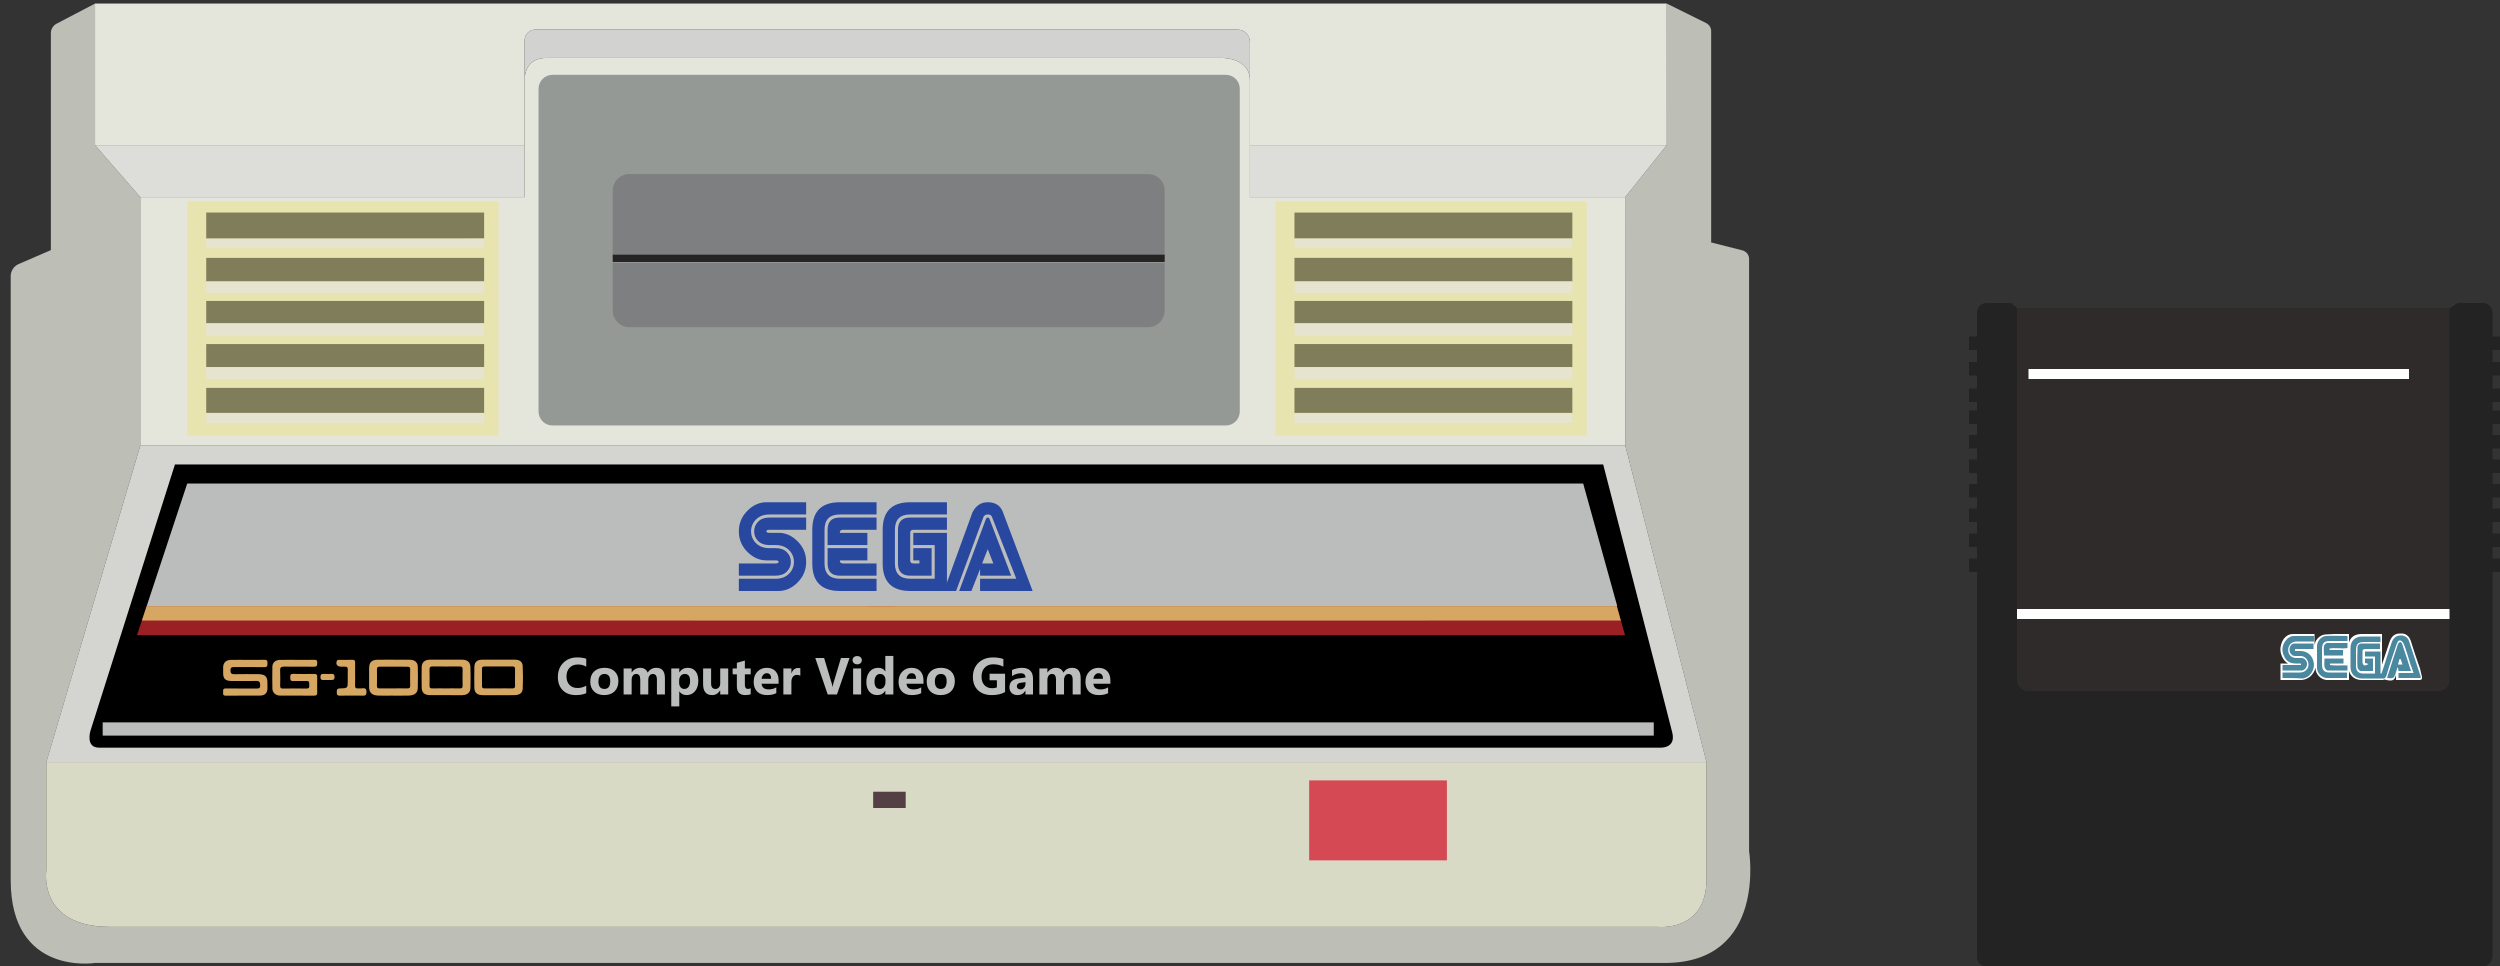 <?xml version="1.0" encoding="UTF-8" standalone="no"?>
<svg
   xmlns:dc="http://purl.org/dc/elements/1.1/"
   xmlns:cc="http://creativecommons.org/ns#"
   xmlns:rdf="http://www.w3.org/1999/02/22-rdf-syntax-ns#"
   xmlns:svg="http://www.w3.org/2000/svg"
   xmlns="http://www.w3.org/2000/svg"
   xmlns:sodipodi="http://sodipodi.sourceforge.net/DTD/sodipodi-0.dtd"
   xmlns:inkscape="http://www.inkscape.org/namespaces/inkscape"
   viewBox="0 0 500 193.3"
   version="1.1"
   id="svg78"
   sodipodi:docname="consolegame.svg"
   inkscape:version="0.92.3 (2405546, 2018-03-11)">
  <rect x="0" y="0" width="500" height="193.3" fill="#333333" stroke="none"/>
  <defs
     id="defs82">
    <clipPath
       id="a">
      <path
         inkscape:connector-curvature="0"
         d="M 0,279.084 H 505.706 V 0 H 0 Z"
         id="path2" />
    </clipPath>
  </defs>
  <sodipodi:namedview
     pagecolor="#ffffff"
     bordercolor="#666666"
     borderopacity="1"
     objecttolerance="10"
     gridtolerance="10"
     guidetolerance="10"
     inkscape:pageopacity="0"
     inkscape:pageshadow="2"
     inkscape:window-width="1920"
     inkscape:window-height="1027"
     id="namedview80"
     showgrid="false"
     inkscape:zoom="2.848"
     inkscape:cx="250"
     inkscape:cy="96.650002"
     inkscape:window-x="-8"
     inkscape:window-y="-8"
     inkscape:window-maximized="1"
     inkscape:current-layer="svg78" />
  <g
     id="g76">
    <path
       fill="#242323"
       d="M496.5 193.3h-99.2c-1.1 0-1.9-.9-1.9-1.9V62.5c0-1.1.9-1.9 1.9-1.9h4.9l1.2 1H490l1.5-1h5.1c1.1 0 1.9.9 1.9 1.9v128.8c-.1 1.1-.9 2-2 2z"
       id="path60" />
    <path
       fill="#2E2B2A"
       d="M403.4 61.6V136c0 1.2 1 2.2 2.2 2.2h82.2c1.1 0 2.1-.9 2.1-2.1V61.6"
       id="path62" />
    <path
       fill="#242323"
       d="M393.8 111.7h1.6v2.7h-1.6v-2.7zm0-2.3h1.6v-2.7h-1.6v2.7zm0-5h1.6v-2.7h-1.6v2.7zm0-4.9h1.6v-2.7h-1.6v2.7zm0-4.9h1.6v-2.7h-1.6v2.7zm0-9.8h1.6v-2.7h-1.6v2.7zm0 4.9h1.6V87h-1.6v2.7zm0-9.3h1.6v-2.7h-1.6v2.7zm0-5.3h1.6v-2.7h-1.6v2.7zm0-5.1h1.6v-2.7h-1.6V70zm104.6 44.4h1.6v-2.7h-1.6v2.7zm0-5h1.6v-2.7h-1.6v2.7zm0-5h1.6v-2.7h-1.6v2.7zm0-4.9h1.6v-2.7h-1.6v2.7zm0-4.9h1.6v-2.7h-1.6v2.7zm0-9.8h1.6v-2.7h-1.6v2.7zm0 4.9h1.6V87h-1.6v2.7zm0-9.3h1.6v-2.7h-1.6v2.7zm0-5.3h1.6v-2.7h-1.6v2.7zm0-5.1h1.6v-2.7h-1.6V70z"
       id="path64" />
    <path
       fill="#FFF"
       d="M484.4 135.4v.2l-.1.3-.3.1h-4.8v-1c-.2.7-.4 1.1-1.1 1.1-.2 0-.4 0-.8-.1l-.4-.1c-.2.1-.3.1-.5.1h-4.1c-1.2 0-2.2-.7-2.5-1.8v1.8h-4.5c-1.2-.1-2.2-1.2-2.2-2.4v-.1c-.1.5-.3.9-.6 1.3-.5.7-1.3 1.1-2.1 1.2h-4.3v-3.3h1.5c-.5-.3-.9-.7-1.2-1.4-.5-1.1-.4-2.2.2-3.3.5-.8 1.2-1.2 2-1.2H462.9v2.4c0-1.1 1-2.2 2.1-2.3.6 0 1.2-.1 1.8-.1h3v1.7c.3-1.1 1.2-1.7 2.5-1.7h4.1v6.1l1.5-4.5c.4-1.2 1.1-1.7 2.1-1.7h.5c.8.1 1.3.6 1.6 1.3.6 1.9 1.2 3.8 1.9 5.7l.4 1.7z"
       id="path66" />
    <path
       fill="#4A88A0"
       d="M484.1 135.6h-4.4v-1h3c-.2-.7-.4-1.2-.6-1.7-.4-1.3-.8-2.7-1.3-4-.1-.3-.4-.7-.7-.8-.5-.1-.6.4-.8.8-.7 2.1-1.4 4.1-2 6.2-.2.5-.4.7-.9.6h-4c-1.4 0-2.3-.9-2.3-2.3v-3.8c0-1.4.9-2.3 2.3-2.3h3.7v1.1H473c-1.5 0-1.8.4-1.8 1.9v2.9c0 1 .5 1.5 1.4 1.5h2.4v-3.4h-2v-1h3.1v4.4h.2c.7-2 1.3-4.1 2-6.1.4-1.2 1.1-1.6 2.2-1.5.6.1 1.1.5 1.3 1.1.8 2.4 1.6 4.9 2.4 7.3-.1 0-.1 0-.1.1zM456.5 135.6v-1.1h3.5c1 0 1.7-.7 1.7-1.6 0-.9-.7-1.7-1.6-1.7h-1.2c-.6-.1-1-.6-1-1.3 0-.6.4-1.2 1-1.2h3.8v1.1H459v.4h1.1c1.3 0 2.3.8 2.6 2.1.4 1.6-.7 3.3-2.3 3.4-1.3-.1-2.5-.1-3.9-.1z"
       id="path68" />
    <path
       fill="#4A88A0"
       d="M456.5 134.1V133h3.7v-.3h-1.1c-1.1 0-1.9-.5-2.3-1.5-.5-1-.4-2 .2-2.9.4-.6 1-1.1 1.8-1.1h4v1.1h-3.5c-1.2 0-1.9 1.1-1.6 2.2.2.7.8 1.1 1.6 1.1h1.1c.6.1 1 .6 1 1.2s-.4 1.2-1 1.3h-3.9zM469.5 127.2v1H466c-1.2 0-1.6.4-1.6 1.7v3c0 1.2.5 1.6 1.5 1.6h3.5v1.1h-4.1c-1-.1-1.9-1-1.9-2v-4.4c0-.9.8-1.9 1.7-2 1.5-.1 3 0 4.4 0zM477.4 135.6c.7-2.3 1.5-4.6 2.2-6.8.1-.2.2-.3.4-.4.1 0 .3.1.4.3.6 1.8 1.2 3.6 1.8 5.5h-2.5c0-.3-.1-.5-.1-.7h-.1c-.1.4-.3.8-.4 1.3-.4.9-.4.9-1.7.8zm2.2-2.7h.9c-.1-.4-.3-.8-.4-1.1h-.2c-.1.3-.2.7-.3 1.1zM473.7 132.8c-.3-.1-.5-.2-.7-.2v-.9h1.6v2.5h-2.5c-.2 0-.5-.4-.6-.7-.1-1.3 0-2.7 0-4 0-.5.3-.7.7-.8h3.8v1.1h-2.8c-.6 0-.8.2-.7.8v1.9c.1.6.4.8 1.2.3z"
       id="path70" />
    <path
       fill="#4A88A0"
       d="M466 133c1.2.2 2.3 0 3.5.1v1h-4c-.2 0-.5-.4-.6-.7-.1-.5 0-1.1 0-1.7h3.8v1H466v.3zM469.5 128.6v1c-1.2.2-2.4-.1-3.6.1v.3h2.7v1.1h-3.8c0-.6-.1-1.3 0-1.9 0-.2.4-.6.6-.6h4.1z"
       id="path72" />
    <path
       fill="#FFF"
       d="M403.4 121.8h86.5v2h-86.5zM405.7 73.8h76.1v2h-76.1z"
       id="path74" />
  </g>
  <g
     clip-path="url(#a)"
     transform="matrix(0.688,0,0,-0.688,2.14,192.719)"
     id="g59">
    <path
       style="fill:#bdbeb6"
       inkscape:connector-curvature="0"
       d="M 480.826,0.188 H 24.521 c 0,0 -24.521,-3.923 -24.521,24.084 v 175.553 c 0,1.54 0.915,2.932 2.329,3.543 l 9.347,4.035 v 63.072 c 0,1.161 0.645,2.226 1.674,2.764 l 11.171,5.845 v -41.163 l 13.138,-15.12 v -72.245 l -27.302,-91.985 v -31.501 c 0,0 -2.52,-16.381 18.481,-16.381 h 449.846 c 0,0 14.281,-1.68 14.281,13.86 v 34.022 l -23.589,91.985 -0.075,72.245 12.113,15.12 -0.008,41.163 11.474,-5.685 c 0.885,-0.439 1.446,-1.342 1.446,-2.33 v -61.432 l 9.074,-2.303 c 1.145,-0.291 1.947,-1.322 1.947,-2.503 V 32.673 c 0,0 5.259,-32.485 -24.521,-32.485"
       id="path7" />
    <path
       style="fill:#e4e6dc"
       inkscape:connector-curvature="0"
       d="m 360.238,267.886 c 0,2.008 -1.63,3.637 -3.637,3.637 h -204.065 c -1.739,0 -3.15,-1.411 -3.15,-3.15 v -11.206 c -0.008,-0.302 0,-0.487 0,-0.487 v -18.759 H 24.52 v 41.163 h 456.885 l 0.009,-41.163 h -121.177 z"
       id="path9" />
    <path
       style="fill:#d8dac5"
       inkscape:connector-curvature="0"
       d="m 492.964,58.574 v -34.02 c 0,-15.55 -14.28,-13.87 -14.28,-13.87 h -449.84 c -21.01,0 -18.49,16.39 -18.49,16.39 v 31.5 z"
       id="path11" />
    <path
       style="fill:#d4d4d0"
       inkscape:connector-curvature="0"
       d="m 492.964,58.574 h -482.61 l 27.31,91.98 h 431.71 z"
       id="path13" />
    <path
       style="fill:#ddddd9"
       inkscape:connector-curvature="0"
       d="m 149.386,237.921 v -15.121 H 37.66 l -13.139,15.121 z m 332.029,0 -12.113,-15.121 h -109.064 v 15.121 z"
       id="path15" />
    <path
       style="fill:#e4e6dc"
       inkscape:connector-curvature="0"
       d="m 469.374,150.554 h -431.71 v 72.25 h 111.72 v 33.88 c 0,0 -0.01,0.18 0,0.48 0.06,1.53 0.7,6.1 6.3,6.1 h 196.57 c 0,0 7.98,0.08 7.98,-6.5 v -33.96 h 109.07 z"
       id="path17" />
    <path
       style="fill:#d2d2d0"
       inkscape:connector-curvature="0"
       d="m 360.238,267.886 v -11.122 c 0,6.577 -7.98,6.502 -7.98,6.502 h -196.572 c -5.603,0 -6.241,-4.57 -6.3,-6.099 v 11.206 c 0,1.739 1.411,3.15 3.15,3.15 h 204.065 c 2.007,0 3.637,-1.629 3.637,-3.637"
       id="path19" />
    <path
       style="fill:#959995"
       inkscape:connector-curvature="0"
       d="m 357.294,254.304 v -93.81 c 0,-2.24 -1.81,-4.06 -4.05,-4.06 h -195.73 c -2.25,0 -4.07,1.82 -4.07,4.06 v 93.81 c 0,2.24 1.82,4.06 4.07,4.06 h 195.73 c 2.24,0 4.05,-1.82 4.05,-4.06"
       id="path21" />
    <path
       style="fill:#7e7f80"
       inkscape:connector-curvature="0"
       d="m 335.456,224.691 v -19.531 h -160.449 v 19.531 c 0,2.671 2.159,4.83 4.83,4.83 h 150.789 c 2.671,0 4.83,-2.159 4.83,-4.83 m 0,-21.001 v -13.861 c 0,-2.671 -2.159,-4.83 -4.83,-4.83 h -150.789 c -2.671,0 -4.83,2.159 -4.83,4.83 v 13.861 z"
       id="path23" />
    <path
       style="fill:#252323"
       inkscape:connector-curvature="0"
       d="M 335.456,203.957 H 175.007 v 2.127 h 160.449 z"
       id="path25" />
    <path
       style="fill:#e7e4b0"
       inkscape:connector-curvature="0"
       d="m 141.824,153.494 h -90.51 v 68.05 h 90.51 z"
       id="path27" />
    <path
       style="fill:#807e5a"
       inkscape:connector-curvature="0"
       d="m 56.838,160.074 h 80.787 v 7.283 H 56.838 Z m 0,13.306 h 80.787 v 6.72 H 56.838 Z m 0,12.736 h 80.787 v 6.51 H 56.838 Z m 0,12.18 h 80.787 v 6.863 H 56.838 Z m 80.787,12.467 H 56.838 v 7.56 h 80.787 z"
       id="path29" />
    <path
       style="fill:#e6e3cf"
       inkscape:connector-curvature="0"
       d="m 56.838,157.134 h 80.787 v 2.94 H 56.838 Z m 0,12.743 h 80.787 v 3.503 H 56.838 Z m 0,12.534 h 80.787 v 3.705 H 56.838 Z m 0,12.525 h 80.787 v 3.36 H 56.838 Z M 137.625,208.1 H 56.838 v 2.663 h 80.787 z"
       id="path31" />
    <path
       style="fill:#e7e4b0"
       inkscape:connector-curvature="0"
       d="m 458.174,153.494 h -90.52 v 68.05 h 90.52 z"
       id="path33" />
    <path
       style="fill:#807e5a"
       inkscape:connector-curvature="0"
       d="m 373.191,160.074 h 80.779 v 7.283 h -80.779 z m 0,13.306 h 80.779 v 6.72 h -80.779 z m 0,12.736 h 80.779 v 6.51 h -80.779 z m 0,12.18 h 80.779 v 6.863 h -80.779 z m 80.779,12.467 h -80.779 v 7.56 h 80.779 z"
       id="path35" />
    <path
       style="fill:#e6e3cf"
       inkscape:connector-curvature="0"
       d="m 373.191,157.134 h 80.779 v 2.94 h -80.779 z m 0,12.743 h 80.779 v 3.503 h -80.779 z m 0,12.534 h 80.779 v 3.705 h -80.779 z m 0,12.525 h 80.779 v 3.36 H 373.191 Z M 453.97,208.1 h -80.779 v 2.663 h 80.779 z"
       id="path37" />
    <path
       inkscape:connector-curvature="0"
       d="m 479.524,62.774 h -453.84 c -3.99,0 -2.52,4.83 -2.52,4.83 l 24.58,77.49 h 415.19 c 0,0 18.97,-73.36 20.09,-77.98 1.12,-4.62 -3.5,-4.34 -3.5,-4.34"
       id="path39"
       style="fill:#000000" />
    <path
       style="fill:#d54955"
       inkscape:connector-curvature="0"
       d="m 417.504,30.01 h -40.045 v 23.244 h 40.045 z"
       id="path41" />
    <path
       style="fill:#544044"
       inkscape:connector-curvature="0"
       d="m 260.171,45.231 h -9.459 v 4.729 h 9.459 z"
       id="path43" />
    <path
       inkscape:connector-curvature="0"
       d="M 477.634,66.274 H 26.739 v 3.847 h 450.895 z"
       id="path45"
       style="fill:#bbbdbd;fill-opacity:1" />
    <path
       inkscape:connector-curvature="0"
       style="fill:#9a2025;stroke-width:0.791"
       d="m 31.27,138.539 -2.227,6.725 H 371.264 l -1.867,-6.725 z"
       transform="matrix(1.264,0,0,-1.264,3e-4,279.084)"
       id="path47" />
    <path
       inkscape:connector-curvature="0"
       d="M 467.016,103.934 H 39.533 l 11.777,35.61 h 405.81 z"
       id="path49"
       style="fill:#bbbdbd;fill-opacity:1" />
    <path
       inkscape:connector-curvature="0"
       d="m 83.31,88.298 c 1.627,0.001 3.255,-0.032 4.88,0.015 0.757,0.022 0.954,-0.235 0.921,-0.883 -0.03,-0.613 0.052,-1.14 -0.936,-1.127 -2.857,0.037 -5.715,-0.024 -8.571,0.026 -0.967,0.016 -1.338,-0.209 -1.282,-1.15 0.086,-1.451 0.038,-2.909 0.013,-4.364 -0.01,-0.558 0.095,-0.876 0.833,-0.864 2.261,0.037 4.524,0.045 6.785,0.004 0.854,-0.015 0.869,0.416 0.828,0.967 -0.041,0.538 0.243,1.24 -0.815,1.227 -1.269,-0.016 -2.541,0.041 -3.808,-0.015 -0.929,-0.04 -0.888,0.457 -0.882,1.039 0.005,0.565 -0.087,1.07 0.863,1.045 2.023,-0.053 4.048,-0.032 6.071,-0.008 0.662,0.007 0.911,-0.197 0.896,-0.823 -0.037,-1.527 -0.034,-3.055 0.006,-4.582 0.018,-0.646 -0.203,-0.919 -0.937,-0.915 -3.293,0.019 -6.587,-0.013 -9.88,0.014 -1.251,0.01 -2.193,0.851 -2.218,2 -0.048,2.145 -0.044,4.292 -0.007,6.438 0.02,1.163 0.902,1.919 2.24,1.947 1.666,0.035 3.333,0.008 5,0.009 m -14.412,8e-4 c 1.588,0 3.18,-0.055 4.764,0.02 0.966,0.046 0.998,-0.4 0.981,-1.055 -0.015,-0.614 0.059,-1.115 -0.949,-1.094 -2.857,0.058 -5.717,0.004 -8.576,0.03 -0.775,0.007 -1.246,-0.037 -1.229,-0.968 0.016,-0.865 0.268,-1.133 1.217,-1.108 2.222,0.058 4.446,0.019 6.67,0.015 2.187,-0.004 2.858,-0.611 2.858,-2.568 -0.001,-0.546 0.015,-1.092 0.002,-1.638 -0.031,-1.269 -0.738,-2.008 -2.094,-2.023 -3.335,-0.036 -6.671,0.007 -10.006,-0.026 -1.025,-0.011 -0.746,0.615 -0.775,1.112 -0.031,0.521 -0.094,0.997 0.796,0.985 2.938,-0.039 5.877,-0.001 8.816,-0.023 0.726,-0.006 1.192,0.041 1.148,0.911 -0.039,0.775 -0.048,1.321 -1.167,1.296 -2.38,-0.053 -4.764,-0.013 -7.146,-0.009 -1.769,0.003 -2.436,0.613 -2.448,2.238 -0.004,0.582 -0.006,1.164 10e-4,1.747 0.015,1.311 0.827,2.116 2.253,2.146 1.627,0.035 3.256,0.008 4.884,0.008 z m 42.288,-8.296 c 1.347,0 2.694,0.023 4.04,-0.01 0.643,-0.016 0.925,0.144 0.908,0.786 -0.042,1.597 -0.042,3.195 -0.007,4.792 0.014,0.605 -0.277,0.736 -0.852,0.734 -2.654,-0.011 -5.308,-0.007 -7.962,0.006 -0.58,0.003 -0.859,-0.16 -0.847,-0.751 0.031,-1.597 0.031,-3.195 -0.007,-4.792 -0.016,-0.649 0.293,-0.793 0.925,-0.777 1.266,0.032 2.534,0.009 3.802,0.012 m 0.131,8.328 c 1.588,0 3.176,0.027 4.763,-0.008 1.402,-0.031 2.231,-0.751 2.262,-2.033 0.05,-2.074 0.052,-4.15 -0.005,-6.223 -0.038,-1.405 -0.945,-2.113 -2.703,-2.16 -1.706,-0.046 -3.414,-0.011 -5.122,-0.011 -1.231,0 -2.463,-0.039 -3.692,0.012 -1.847,0.076 -2.63,0.861 -2.634,2.555 -0.005,1.82 -0.018,3.64 0.006,5.46 0.022,1.699 0.752,2.379 2.598,2.414 1.508,0.029 3.018,0.006 4.527,0.006 v -0.012 M 126.5,80.003 c 1.351,0 2.702,0.023 4.052,-0.01 0.623,-0.016 0.832,0.18 0.82,0.75 -0.032,1.601 -0.039,3.204 0,4.806 0.014,0.602 -0.16,0.838 -0.857,0.831 -2.621,-0.029 -5.244,-0.021 -7.865,0 -0.656,0.005 -0.912,-0.196 -0.898,-0.821 0.038,-1.601 0.033,-3.204 0.004,-4.806 -0.01,-0.557 0.177,-0.778 0.812,-0.761 1.309,0.035 2.621,0.01 3.932,0.011 m 0.18,8.347 c 1.507,0 3.015,0.012 4.522,-0.003 1.538,-0.017 2.383,-0.682 2.437,-2.103 0.077,-2.034 0.076,-4.073 0.008,-6.107 -0.046,-1.386 -0.93,-2.097 -2.461,-2.106 -3.094,-0.018 -6.188,-0.02 -9.282,10e-4 -1.621,0.011 -2.411,0.729 -2.434,2.212 -0.03,1.963 -0.034,3.927 0,5.89 0.024,1.455 0.859,2.195 2.45,2.216 1.587,0.021 3.173,0.005 4.76,0.005 z m 15.133,-8.348 c 1.307,0 2.615,0.026 3.921,-0.011 0.666,-0.019 0.902,0.182 0.887,0.804 -0.038,1.596 -0.029,3.194 -0.002,4.792 0.009,0.532 -0.129,0.795 -0.781,0.79 -2.694,-0.021 -5.387,-0.017 -8.08,0.003 -0.563,0.004 -0.766,-0.179 -0.759,-0.693 0.023,-1.67 0.025,-3.341 0.002,-5.01 -0.007,-0.527 0.224,-0.692 0.772,-0.682 1.346,0.022 2.693,0.007 4.04,0.007 m -0.029,-1.978 c -1.548,0 -3.097,-0.025 -4.645,0.008 -1.564,0.033 -2.333,0.729 -2.357,2.168 -0.034,2.001 -0.035,4.004 0.006,6.004 0.031,1.484 0.767,2.134 2.354,2.142 3.136,0.015 6.273,0.013 9.409,0.006 1.39,-0.004 2.229,-0.595 2.287,-1.866 0.098,-2.179 0.103,-4.367 0.006,-6.546 -0.055,-1.251 -0.879,-1.858 -2.296,-1.897 -1.586,-0.044 -3.175,-0.01 -4.764,-0.01 z m -41.662,6.12 c 0.001,-1.091 0.036,-2.184 -0.012,-3.274 -0.029,-0.657 0.199,-0.95 0.939,-0.877 0.353,0.035 0.723,-0.042 1.069,0.016 1.224,0.203 1.354,-0.402 1.294,-1.303 -0.041,-0.612 -0.269,-0.825 -0.929,-0.818 -2.262,0.024 -4.525,0.04 -6.786,-0.004 -0.918,-0.017 -0.902,0.467 -0.907,1.05 -0.006,0.589 -0.009,1.03 0.902,1.05 2.288,0.049 2.287,0.092 2.287,2.226 0,1.091 -0.03,2.184 0.009,3.274 0.023,0.616 -0.227,0.873 -0.892,0.833 -0.355,-0.022 -0.714,-0.004 -1.071,-10e-4 -1.125,0.009 -1.63,0.752 -1.191,1.7 0.153,0.329 0.424,0.278 0.685,0.279 1.27,0.008 2.541,-0.022 3.81,0.016 0.66,0.019 0.808,-0.257 0.799,-0.784 -0.022,-1.127 -0.007,-2.255 -0.006,-3.383 m -8.072,-1.707 c -0.315,0 -0.632,0.022 -0.944,-0.005 -0.709,-0.06 -1.074,0.109 -1.067,0.872 0.006,0.722 0.271,0.969 1.031,0.905 0.547,-0.047 1.102,0.002 1.652,-0.017 0.645,-0.022 1.42,0.283 1.424,-0.852 0.004,-1.092 -0.711,-0.886 -1.388,-0.896 -0.236,-0.004 -0.472,-0.001 -0.708,-0.001 z"
       id="path51"
       style="fill:#d6a763;fill-opacity:1" />
    <path
       inkscape:connector-curvature="0"
       d="m 167.312,78.617 c -0.773,-0.374 -1.782,-0.561 -3.027,-0.561 -1.624,0 -2.902,0.477 -3.832,1.432 -0.93,0.955 -1.395,2.227 -1.395,3.817 0,1.694 0.523,3.067 1.569,4.12 1.046,1.054 2.403,1.58 4.071,1.58 1.034,0 1.905,-0.13 2.614,-0.391 v -2.296 c -0.709,0.423 -1.516,0.635 -2.422,0.635 -0.994,0 -1.796,-0.313 -2.407,-0.938 -0.61,-0.625 -0.915,-1.472 -0.915,-2.54 0,-1.024 0.288,-1.839 0.864,-2.447 0.576,-0.608 1.351,-0.912 2.325,-0.912 0.931,0 1.782,0.226 2.555,0.679 z m 5.279,5.582 c -0.551,0 -0.98,-0.189 -1.285,-0.569 -0.305,-0.379 -0.457,-0.915 -0.457,-1.609 0,-1.452 0.585,-2.178 1.757,-2.178 1.117,0 1.676,0.746 1.676,2.237 0,1.413 -0.564,2.119 -1.691,2.119 m -0.059,-6.143 c -1.26,0 -2.25,0.353 -2.971,1.06 -0.721,0.706 -1.082,1.665 -1.082,2.875 0,1.251 0.374,2.229 1.122,2.935 0.748,0.707 1.759,1.06 3.034,1.06 1.255,0 2.24,-0.353 2.954,-1.06 0.713,-0.706 1.07,-1.64 1.07,-2.802 0,-1.255 -0.367,-2.247 -1.103,-2.975 -0.736,-0.729 -1.744,-1.093 -3.024,-1.093 m 17.646,0.185 h -2.326 v 4.312 c 0,1.097 -0.403,1.646 -1.211,1.646 -0.383,0 -0.696,-0.165 -0.937,-0.494 -0.241,-0.33 -0.362,-0.741 -0.362,-1.233 v -4.231 h -2.333 v 4.356 c 0,1.068 -0.396,1.602 -1.189,1.602 -0.399,0 -0.717,-0.157 -0.956,-0.472 -0.238,-0.315 -0.358,-0.744 -0.358,-1.285 v -4.201 h -2.333 v 7.56 h 2.333 v -1.181 h 0.03 c 0.241,0.404 0.579,0.732 1.015,0.986 0.436,0.253 0.912,0.38 1.428,0.38 1.068,0 1.799,-0.47 2.193,-1.41 0.576,0.94 1.423,1.41 2.54,1.41 1.644,0 2.466,-1.014 2.466,-3.042 z m 4.142,3.98 v -0.605 c 0,-0.522 0.138,-0.948 0.413,-1.278 0.276,-0.33 0.638,-0.494 1.086,-0.494 0.531,0 0.944,0.205 1.237,0.616 0.293,0.411 0.439,0.993 0.439,1.746 0,1.329 -0.517,1.994 -1.551,1.994 -0.477,0 -0.867,-0.181 -1.17,-0.543 -0.302,-0.362 -0.454,-0.84 -0.454,-1.436 m 0.066,-3.101 h -0.029 v -4.356 h -2.333 v 11.038 h 2.333 v -1.137 h 0.029 c 0.576,0.881 1.386,1.321 2.43,1.321 0.979,0 1.736,-0.335 2.27,-1.007 0.534,-0.672 0.801,-1.587 0.801,-2.743 0,-1.26 -0.311,-2.272 -0.934,-3.035 -0.622,-0.763 -1.451,-1.144 -2.484,-1.144 -0.911,0 -1.605,0.354 -2.083,1.063 m 14.198,-0.879 h -2.326 v 1.152 h -0.037 c -0.576,-0.891 -1.346,-1.337 -2.311,-1.337 -1.752,0 -2.628,1.061 -2.628,3.183 v 4.562 h 2.326 v -4.356 c 0,-1.068 0.423,-1.602 1.27,-1.602 0.418,0 0.753,0.147 1.004,0.439 0.251,0.293 0.376,0.691 0.376,1.193 v 4.326 h 2.326 z m 6.534,0.089 c -0.345,-0.182 -0.864,-0.273 -1.558,-0.273 -1.644,0 -2.466,0.854 -2.466,2.562 v 3.463 h -1.225 v 1.72 h 1.225 v 1.632 l 2.326,0.664 v -2.296 h 1.698 v -1.72 h -1.698 v -3.057 c 0,-0.788 0.312,-1.181 0.938,-1.181 0.246,0 0.499,0.071 0.76,0.214 z m 5.944,4.46 c 0,1.083 -0.438,1.624 -1.314,1.624 -0.374,0 -0.698,-0.155 -0.971,-0.465 -0.273,-0.31 -0.439,-0.696 -0.498,-1.159 z m 2.163,-1.432 h -4.932 c 0.079,-1.098 0.771,-1.647 2.075,-1.647 0.832,0 1.563,0.197 2.193,0.591 v -1.684 c -0.699,-0.374 -1.607,-0.561 -2.725,-0.561 -1.22,0 -2.168,0.339 -2.842,1.016 -0.674,0.676 -1.012,1.62 -1.012,2.831 0,1.255 0.365,2.249 1.093,2.983 0.729,0.733 1.624,1.1 2.688,1.1 1.102,0 1.955,-0.327 2.558,-0.982 0.603,-0.655 0.904,-1.543 0.904,-2.665 z m 6.32,2.34 c -0.281,0.153 -0.608,0.229 -0.982,0.229 -0.507,0 -0.903,-0.186 -1.189,-0.558 -0.285,-0.371 -0.428,-0.877 -0.428,-1.517 v -3.61 h -2.333 v 7.56 h 2.333 v -1.403 h 0.03 c 0.369,1.024 1.033,1.536 1.993,1.536 0.246,0 0.438,-0.029 0.576,-0.088 z m 14.301,5.131 -3.647,-10.588 h -2.703 l -3.603,10.588 h 2.57 l 2.207,-7.368 c 0.118,-0.399 0.19,-0.751 0.214,-1.056 h 0.045 c 0.034,0.33 0.111,0.691 0.229,1.085 l 2.192,7.339 z M 247.221,78.24 h -2.333 v 7.56 h 2.333 z m -1.152,8.757 c -0.394,0 -0.716,0.117 -0.967,0.35 -0.251,0.234 -0.377,0.521 -0.377,0.861 0,0.349 0.126,0.635 0.377,0.856 0.251,0.222 0.573,0.332 0.967,0.332 0.399,0 0.723,-0.11 0.971,-0.332 0.249,-0.221 0.373,-0.507 0.373,-0.856 0,-0.355 -0.124,-0.645 -0.373,-0.872 -0.248,-0.226 -0.572,-0.339 -0.971,-0.339 m 8.225,-5.08 v 0.569 c 0,0.492 -0.143,0.9 -0.428,1.225 -0.286,0.325 -0.657,0.487 -1.115,0.487 -0.517,0 -0.921,-0.203 -1.211,-0.609 -0.29,-0.406 -0.436,-0.963 -0.436,-1.672 0,-0.664 0.141,-1.176 0.421,-1.536 0.281,-0.359 0.67,-0.539 1.167,-0.539 0.472,0 0.858,0.19 1.156,0.569 0.298,0.379 0.446,0.881 0.446,1.506 m 2.289,-3.677 h -2.333 v 1.041 h -0.03 c -0.531,-0.817 -1.312,-1.225 -2.34,-1.225 -0.945,0 -1.706,0.333 -2.282,1 -0.576,0.667 -0.864,1.598 -0.864,2.795 0,1.25 0.318,2.251 0.953,3.005 0.635,0.753 1.467,1.129 2.495,1.129 0.975,0 1.654,-0.349 2.038,-1.048 h 0.03 v 4.496 h 2.333 z m 6.593,4.548 c 0,1.083 -0.438,1.624 -1.314,1.624 -0.374,0 -0.698,-0.155 -0.971,-0.465 -0.273,-0.31 -0.439,-0.696 -0.498,-1.159 z m 2.163,-1.432 h -4.932 c 0.079,-1.098 0.771,-1.647 2.075,-1.647 0.832,0 1.563,0.197 2.193,0.591 v -1.684 c -0.699,-0.374 -1.607,-0.561 -2.725,-0.561 -1.22,0 -2.168,0.339 -2.842,1.016 -0.674,0.676 -1.012,1.62 -1.012,2.831 0,1.255 0.365,2.249 1.093,2.983 0.729,0.733 1.624,1.1 2.688,1.1 1.102,0 1.955,-0.327 2.558,-0.982 0.603,-0.655 0.904,-1.543 0.904,-2.665 z m 5.05,2.842 c -0.551,0 -0.98,-0.189 -1.285,-0.569 -0.305,-0.379 -0.457,-0.915 -0.457,-1.609 0,-1.452 0.585,-2.178 1.757,-2.178 1.117,0 1.676,0.746 1.676,2.237 0,1.413 -0.564,2.119 -1.691,2.119 m -0.059,-6.143 c -1.26,0 -2.25,0.353 -2.971,1.06 -0.722,0.706 -1.082,1.665 -1.082,2.875 0,1.251 0.374,2.229 1.122,2.935 0.748,0.707 1.759,1.06 3.034,1.06 1.255,0 2.24,-0.353 2.954,-1.06 0.713,-0.706 1.07,-1.64 1.07,-2.802 0,-1.255 -0.367,-2.247 -1.103,-2.975 -0.736,-0.729 -1.744,-1.093 -3.024,-1.093 m 18.731,0.893 c -1.034,-0.596 -2.318,-0.893 -3.854,-0.893 -1.703,0 -3.045,0.471 -4.027,1.414 -0.982,0.942 -1.474,2.24 -1.474,3.894 0,1.664 0.537,3.02 1.61,4.068 1.073,1.049 2.5,1.573 4.282,1.573 1.123,0 2.112,-0.155 2.968,-0.465 v -2.237 c -0.817,0.472 -1.816,0.708 -2.997,0.708 -0.99,0 -1.795,-0.321 -2.418,-0.963 -0.623,-0.642 -0.934,-1.5 -0.934,-2.573 0,-1.088 0.279,-1.93 0.838,-2.525 0.559,-0.596 1.313,-0.894 2.263,-0.894 0.571,0 1.024,0.082 1.358,0.244 v 2.067 h -2.119 v 1.905 h 4.504 z m 5.929,2.363 v 0.509 l -1.373,-0.177 c -0.758,-0.098 -1.137,-0.44 -1.137,-1.026 0,-0.266 0.092,-0.484 0.277,-0.653 0.185,-0.17 0.434,-0.255 0.749,-0.255 0.438,0 0.795,0.151 1.071,0.454 0.275,0.303 0.413,0.685 0.413,1.148 m 2.193,-3.071 h -2.208 v 1.085 h -0.029 c -0.507,-0.847 -1.258,-1.27 -2.252,-1.27 -0.734,0 -1.31,0.208 -1.731,0.624 -0.421,0.416 -0.632,0.971 -0.632,1.665 0,1.467 0.869,2.313 2.606,2.54 l 2.053,0.273 c 0,0.827 -0.448,1.24 -1.344,1.24 -0.901,0 -1.757,-0.268 -2.569,-0.805 v 1.758 c 0.325,0.167 0.769,0.315 1.333,0.443 0.564,0.128 1.076,0.192 1.539,0.192 2.156,0 3.234,-1.076 3.234,-3.227 z m 13.851,-5e-4 h -2.326 v 4.312 c 0,1.097 -0.403,1.646 -1.211,1.646 -0.383,0 -0.696,-0.165 -0.937,-0.494 -0.241,-0.33 -0.362,-0.741 -0.362,-1.233 v -4.231 h -2.333 v 4.356 c 0,1.068 -0.396,1.602 -1.189,1.602 -0.399,0 -0.717,-0.157 -0.956,-0.472 -0.238,-0.315 -0.358,-0.744 -0.358,-1.285 v -4.201 h -2.333 v 7.56 h 2.333 v -1.181 h 0.03 c 0.241,0.404 0.579,0.732 1.015,0.986 0.436,0.253 0.912,0.38 1.428,0.38 1.068,0 1.799,-0.47 2.193,-1.41 0.576,0.94 1.423,1.41 2.54,1.41 1.644,0 2.466,-1.014 2.466,-3.042 z m 6.475,4.548 c 0,1.083 -0.438,1.624 -1.314,1.624 -0.374,0 -0.698,-0.155 -0.971,-0.465 -0.273,-0.31 -0.439,-0.696 -0.498,-1.159 z m 2.163,-1.432 h -4.932 c 0.079,-1.098 0.771,-1.647 2.075,-1.647 0.832,0 1.563,0.197 2.193,0.591 v -1.684 c -0.699,-0.374 -1.607,-0.561 -2.725,-0.561 -1.22,0 -2.168,0.339 -2.842,1.016 -0.674,0.676 -1.012,1.62 -1.012,2.831 0,1.255 0.365,2.249 1.093,2.983 0.729,0.733 1.624,1.1 2.688,1.1 1.102,0 1.955,-0.327 2.558,-0.982 0.603,-0.655 0.904,-1.543 0.904,-2.665 z"
       id="path53"
       style="fill:#bbbdbd;fill-opacity:1" />
    <path
       style="fill:#28479f"
       inkscape:connector-curvature="0"
       d="m 216.118,125.664 c 0,1.087 0.39,2.026 1.171,2.817 0.781,0.791 1.873,1.186 3.277,1.186 h 10.674 v -3.558 h -10.674 c -0.593,0 -0.89,-0.148 -0.89,-0.445 0,-0.297 0.297,-0.445 0.89,-0.445 h 2.668 c 2.037,0 3.88,-0.825 5.531,-2.476 1.65,-1.65 2.475,-3.642 2.475,-5.975 0,-2.312 -0.825,-4.299 -2.475,-5.96 -1.651,-1.66 -3.494,-2.49 -5.531,-2.49 h -11.564 v 3.558 h 10.675 c 1.641,0 2.94,0.484 3.899,1.453 0.959,0.968 1.438,2.115 1.438,3.439 0,1.345 -0.479,2.496 -1.438,3.455 -0.959,0.959 -2.258,1.438 -3.899,1.438 h -1.779 c -1.404,0 -2.496,0.39 -3.277,1.171 -0.781,0.781 -1.171,1.725 -1.171,2.832 m -4.448,0 c 0,2.313 0.826,4.3 2.476,5.96 1.651,1.661 3.494,2.491 5.53,2.491 h 11.564 v -3.558 h -10.674 c -1.641,0 -2.941,-0.485 -3.899,-1.453 -0.959,-0.969 -1.439,-2.116 -1.439,-3.44 0,-1.344 0.48,-2.496 1.439,-3.454 0.958,-0.959 2.258,-1.439 3.899,-1.439 h 1.779 c 1.403,0 2.496,-0.39 3.276,-1.171 0.781,-0.781 1.172,-1.725 1.172,-2.832 0,-1.087 -0.391,-2.026 -1.172,-2.817 -0.78,-0.79 -1.873,-1.186 -3.276,-1.186 h -10.675 v 3.559 h 10.675 c 0.593,0 0.889,0.148 0.889,0.444 0,0.297 -0.296,0.445 -0.889,0.445 h -2.669 c -2.036,0 -3.879,0.826 -5.53,2.476 -1.65,1.651 -2.476,3.642 -2.476,5.975 m 25.797,-4.893 h 11.564 v -3.558 h -8.006 c 0,-0.593 0.297,-0.89 0.89,-0.89 h 9.785 v -3.558 h -10.675 c -2.372,0 -3.558,1.186 -3.558,3.558 z m 0,0.89 v 4.447 c 0,2.372 1.186,3.559 3.558,3.559 h 10.675 v -3.559 h -9.785 c -0.593,0 -0.89,-0.296 -0.89,-0.889 h 8.006 v -3.558 z m -4.448,4.447 c 0,5.338 2.669,8.006 8.006,8.006 h 10.675 v -3.558 h -10.675 c -2.965,0 -4.448,-1.482 -4.448,-4.448 v -9.785 c 0,-2.965 1.483,-4.448 4.448,-4.448 h 10.675 v -3.558 h -10.675 c -5.337,0 -8.006,2.669 -8.006,8.006 z m 24.908,3e-4 c 0,2.372 1.186,3.558 3.558,3.558 h 10.675 v -3.558 h -9.785 c -0.593,0 -0.89,-0.297 -0.89,-0.89 v -8.006 c 0,-0.593 0.297,-0.889 0.89,-0.889 h 1.779 v 0.889 h -1.779 v 3.559 h 5.337 v -8.006 h -6.227 c -2.372,0 -3.558,1.186 -3.558,3.558 z m -4.448,0 c 0,5.337 2.669,8.006 8.006,8.006 h 10.675 v -3.558 h -10.675 c -2.965,0 -4.448,-1.483 -4.448,-4.448 v -9.785 c 0,-2.965 1.483,-4.448 4.448,-4.448 h 7.117 v 9.785 h -6.227 v 3.558 h 9.785 v -16.901 h -10.675 c -5.337,0 -8.006,2.669 -8.006,8.006 z"
       id="path55" />
    <path
       style="fill:#28479f"
       inkscape:connector-curvature="0"
       d="m 284.021,120.475 -1.631,-4.151 h 3.262 z m -2.224,-7.709 v 1.927 l -2.52,-6.375 h -3.559 l 7.71,20.756 c 0.099,0.395 0.296,0.593 0.593,0.593 0.297,0 0.494,-0.198 0.593,-0.593 l 6.227,-16.308 z m 0,-0.89 h 10.527 l -7.117,18.088 c -0.198,0.395 -0.593,0.593 -1.186,0.593 -0.494,0 -0.89,-0.198 -1.186,-0.593 l -8.006,-21.646 h -3.558 l 8.302,22.832 c 0.989,1.976 2.471,2.965 4.448,2.965 2.273,0 3.756,-0.989 4.448,-2.965 l 8.599,-22.832 h -15.271 z"
       id="path57" />
  </g>
  <path
     inkscape:connector-curvature="0"
     style="fill:#d6a763;fill-opacity:1;stroke-width:0.338"
     d="m 29.332,121.232 -0.951,2.874 H 138.916 l -0.003,0.009 h 146.219 l -0.002,-0.009 h 39.025 L 323.357,121.232 H 178.887 l -0.003,0.009 h -5.082 l -0.002,-0.009 z"
     id="path47-6" />
</svg>
